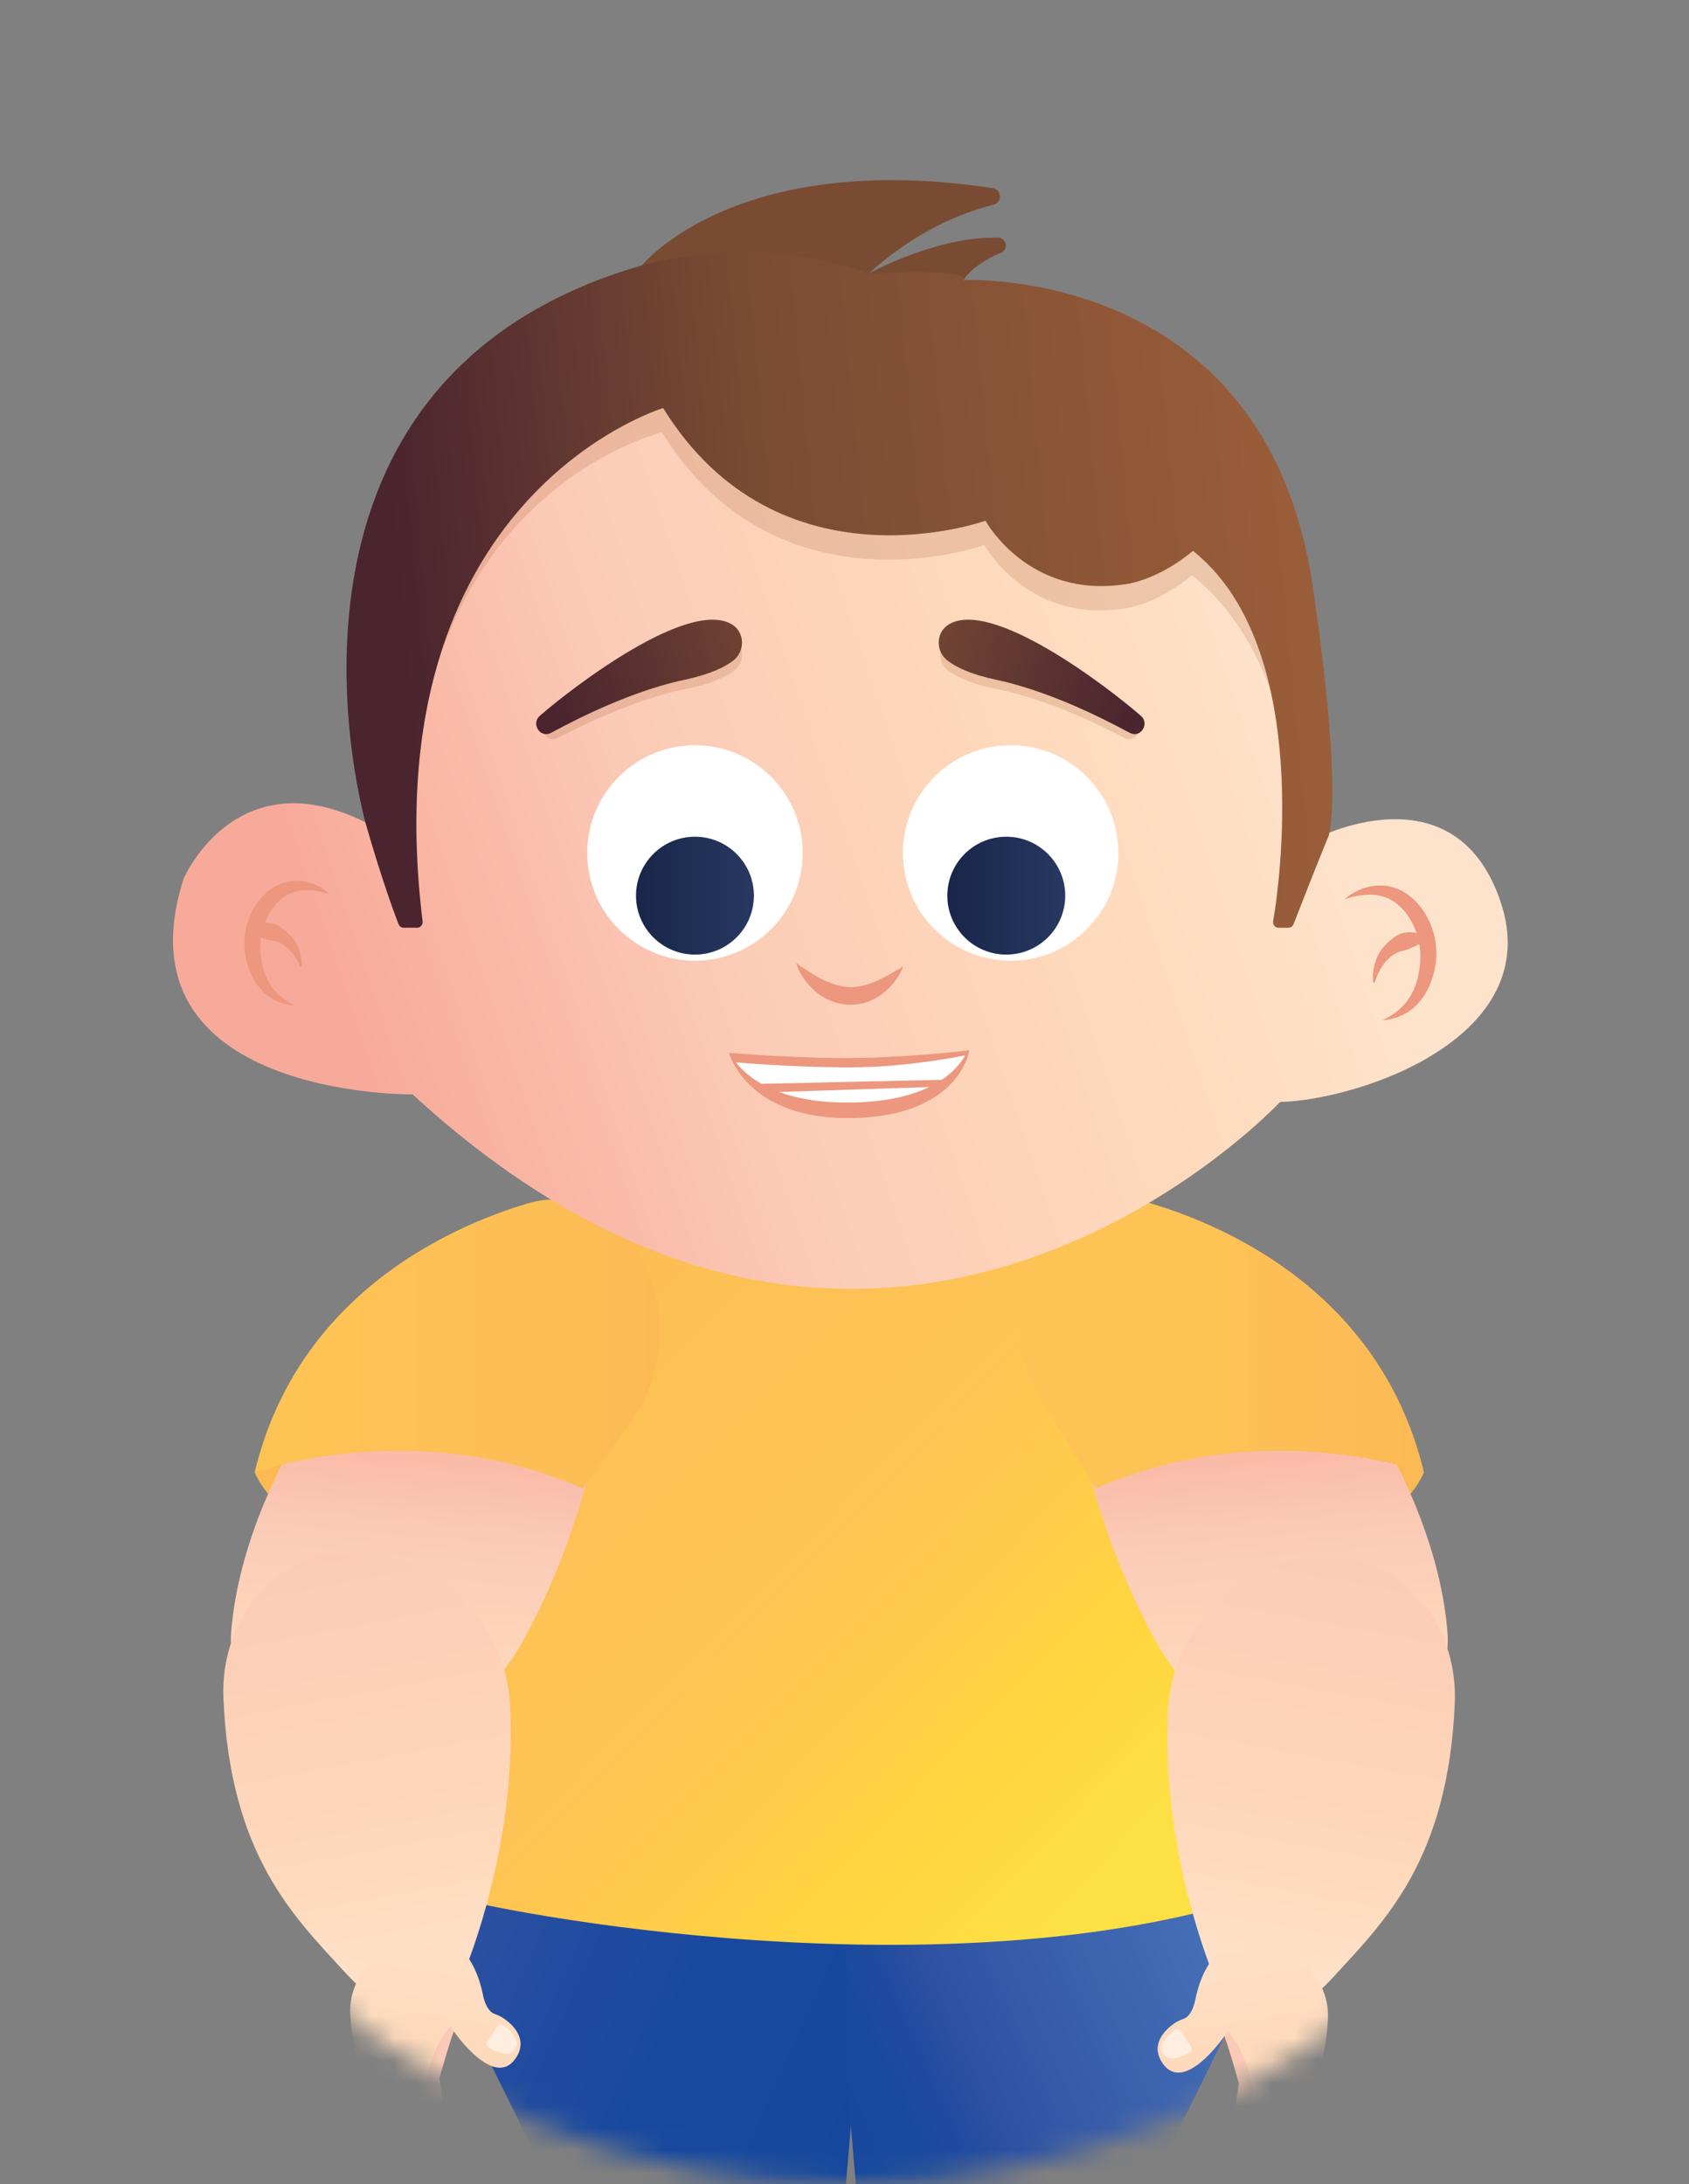 <svg width="75" height="97" viewBox="0 0 75 97" fill="none" xmlns="http://www.w3.org/2000/svg">
<rect x="0" y="0" width="75" height="97" fill="#808080" stroke="none"/>
<mask id="mask0_113_2602" style="mask-type:alpha" maskUnits="userSpaceOnUse" x="0" y="0" width="75" height="97">
<path d="M37.682 97C58.117 97 74.682 80.434 74.682 60C74.682 39.566 79.182 1.5 35.182 0C-7.818 0.5 0.682 39.566 0.682 60C0.682 80.434 17.248 97 37.682 97Z" fill="#8584BC"/>
</mask>
<g mask="url(#mask0_113_2602)">
<path d="M17.82 83.285C17.82 83.285 25.479 99.888 27.323 101.89C28.798 103.491 28.297 106.101 28.038 107.082C28.008 107.192 28.021 107.309 28.072 107.411C28.123 107.512 28.211 107.592 28.317 107.633C29.537 108.115 33.323 109.434 35.878 108.314C36.06 108.237 36.215 108.108 36.323 107.944C36.431 107.779 36.488 107.586 36.486 107.388C36.488 107.314 36.475 107.241 36.449 107.172C36.422 107.103 36.382 107.04 36.33 106.986C36.191 106.854 36.277 106.64 36.433 106.429C36.614 106.185 36.734 105.9 36.783 105.6C36.832 105.3 36.809 104.993 36.716 104.703L36.502 104.034L37.503 97.7L38.027 91.555V84.458L17.82 83.285Z" fill="url(#paint0_linear_113_2602)"/>
<path d="M57.746 83.285C57.746 83.285 50.088 99.888 48.243 101.888C46.767 103.489 47.269 106.099 47.528 107.079C47.557 107.19 47.545 107.307 47.493 107.408C47.442 107.51 47.355 107.589 47.249 107.631C46.029 108.113 42.243 109.432 39.688 108.312C39.506 108.235 39.351 108.106 39.243 107.941C39.135 107.777 39.078 107.583 39.08 107.386C39.078 107.312 39.09 107.239 39.117 107.17C39.144 107.101 39.184 107.038 39.236 106.984C39.375 106.852 39.289 106.638 39.133 106.427C38.952 106.182 38.832 105.898 38.783 105.598C38.734 105.298 38.756 104.991 38.849 104.701L39.063 104.031L38.063 97.698L37.539 91.553V84.458L57.746 83.285Z" fill="url(#paint1_linear_113_2602)"/>
<path d="M29.131 51.955C29.064 51.957 28.997 51.964 28.93 51.975C27.886 52.161 19.875 54.039 18.923 68.124C17.931 82.801 16.746 82.731 18.394 83.845C18.64 84.012 19.324 84.07 19.529 84.126C23.773 85.3 43.913 88.767 57.33 83.663C57.603 83.557 57.834 83.367 57.991 83.12C58.148 82.873 58.222 82.582 58.202 82.29C58.099 80.674 57.835 76.617 57.173 66.932C56.257 53.511 47.351 51.702 46.164 51.518C46.084 51.506 46.003 51.502 45.922 51.504L29.131 51.955Z" fill="url(#paint2_linear_113_2602)"/>
<path d="M11.309 65.385C11.309 65.385 12.531 68.571 16.67 67.718C17.779 67.489 17.152 63.217 17.152 63.217L11.309 65.385Z" fill="url(#paint3_linear_113_2602)"/>
<path d="M18.666 56.901C16.479 58.41 10.825 65.49 10.264 72.484C10.094 74.594 11.482 76.573 13.749 77.447C16.874 78.652 21.308 76.196 23.045 73.185C25.957 68.137 27.394 61.455 27.024 58.192C26.827 56.452 25.282 55.023 23.238 54.824L23.145 54.816C21.471 54.678 19.97 56.001 18.666 56.901Z" fill="url(#paint4_linear_113_2602)"/>
<path d="M23.453 53.437C20.041 54.453 13.214 57.447 11.309 65.385C11.309 65.385 18.384 62.814 25.882 66.1L27.991 63.176C29.834 60.617 29.743 57.113 27.701 54.711C27.472 54.43 27.206 54.182 26.912 53.971C26.411 53.632 25.841 53.407 25.242 53.315C24.644 53.222 24.033 53.264 23.453 53.437Z" fill="url(#paint5_linear_113_2602)"/>
<path d="M15.871 68.943C19.554 69.078 22.483 72.098 22.654 75.777C22.875 80.527 21.671 84.888 20.599 87.632C20.239 88.552 19.984 89.101 19.055 89.439C17.73 89.92 16.164 88.519 15.214 87.478C13.069 85.125 10.209 82.38 9.92 75.402C9.85 73.701 10.398 72.017 11.537 70.75C12.456 69.735 13.838 68.868 15.871 68.943Z" fill="url(#paint6_linear_113_2602)"/>
<path d="M18.116 92.708C18.116 92.708 18.721 94.365 18.735 94.547C18.75 94.728 18.968 94.991 19.188 95.092C19.409 95.193 20.044 95.984 20.044 95.984C20.044 95.984 20.996 96.37 21.113 96.61C21.231 96.85 22.047 96.46 21.076 95.54C20.104 94.621 19.792 94.15 19.792 94.15L19.508 92.314C19.508 92.314 19.875 90.967 20.15 90.212C21.238 87.256 17.941 86.879 17.941 86.879L18.116 92.708Z" fill="#FBCAB6"/>
<path d="M22.396 89.653C22.261 89.562 22.113 89.489 21.958 89.436C21.564 89.29 21.451 88.613 21.451 88.613C20.99 86.358 19.74 86.084 19.74 86.084C19.659 86.058 19.576 86.037 19.493 86.022C17.507 85.639 15.439 87.451 15.555 89.455C15.615 90.491 15.785 91.906 16.799 93.662L17.378 95.124C17.46 95.472 17.661 95.781 17.947 95.997C18.241 96.217 18.588 96.496 18.866 96.718C19.114 96.917 19.405 97.057 19.716 97.128C20.087 97.213 20.571 97.259 20.964 97.07C20.964 97.07 21.785 96.457 20.708 95.715L19.234 94.633C19.142 94.566 19.076 94.469 19.048 94.358L18.822 92.881C18.822 92.881 19.11 90.881 20.009 89.993C20.037 90.032 20.057 90.063 20.069 90.083C20.242 90.371 21.959 92.761 22.89 91.42C23.462 90.597 22.817 89.956 22.396 89.653Z" fill="url(#paint7_linear_113_2602)"/>
<path opacity="0.5" d="M21.633 90.683L22.092 89.976C22.104 89.957 22.12 89.94 22.139 89.927C22.158 89.915 22.179 89.906 22.202 89.901C22.224 89.897 22.247 89.896 22.27 89.901C22.292 89.906 22.314 89.914 22.332 89.927C22.608 90.115 23.148 90.557 22.883 90.984C22.618 91.412 21.979 91.099 21.689 90.924C21.669 90.912 21.652 90.896 21.638 90.878C21.625 90.859 21.615 90.838 21.61 90.816C21.605 90.793 21.604 90.77 21.608 90.747C21.612 90.724 21.62 90.703 21.633 90.683Z" fill="white"/>
<path d="M63.231 65.385C63.231 65.385 62.008 68.571 57.869 67.718C56.761 67.489 57.388 63.217 57.388 63.217L63.231 65.385Z" fill="url(#paint8_linear_113_2602)"/>
<path d="M55.873 56.901C58.059 58.41 63.713 65.49 64.274 72.484C64.443 74.594 63.056 76.573 60.788 77.447C57.663 78.652 53.23 76.196 51.493 73.185C48.581 68.138 47.144 61.455 47.514 58.193C47.711 56.453 49.255 55.023 51.3 54.824L51.393 54.816C53.066 54.678 54.568 56.001 55.873 56.901Z" fill="url(#paint9_linear_113_2602)"/>
<path d="M51.086 53.437C54.497 54.453 61.325 57.448 63.23 65.385C63.23 65.385 56.154 62.814 48.656 66.1L46.228 62.179C44.772 59.826 44.981 56.778 46.816 54.71C47.056 54.431 47.33 54.184 47.631 53.972C48.131 53.633 48.701 53.409 49.298 53.316C49.896 53.224 50.506 53.265 51.086 53.437Z" fill="url(#paint10_linear_113_2602)"/>
<path d="M58.649 69.158C54.966 69.293 52.038 72.313 51.866 75.992C51.645 80.742 52.849 85.103 53.921 87.847C54.281 88.768 54.536 89.317 55.465 89.655C56.791 90.136 58.356 88.734 59.306 87.693C61.452 85.34 64.312 82.596 64.6 75.617C64.67 73.916 64.122 72.233 62.983 70.965C62.064 69.951 60.682 69.083 58.649 69.158Z" fill="url(#paint11_linear_113_2602)"/>
<path d="M56.406 92.923C56.406 92.923 55.801 94.581 55.786 94.763C55.772 94.944 55.554 95.206 55.334 95.307C55.113 95.409 54.478 96.199 54.478 96.199C54.478 96.199 53.526 96.585 53.409 96.826C53.291 97.066 52.475 96.675 53.447 95.756C54.418 94.837 54.73 94.366 54.73 94.366L55.014 92.53C55.014 92.53 54.648 91.183 54.37 90.427C53.282 87.472 56.578 87.094 56.578 87.094L56.406 92.923Z" fill="#FBCAB6"/>
<path d="M52.126 89.869C52.261 89.778 52.409 89.705 52.564 89.652C52.958 89.505 53.071 88.829 53.071 88.829C53.532 86.573 54.782 86.299 54.782 86.299C54.863 86.273 54.946 86.253 55.03 86.237C57.015 85.854 59.083 87.667 58.967 89.67C58.907 90.707 58.737 92.121 57.724 93.877L57.144 95.34C57.062 95.688 56.861 95.997 56.575 96.213C56.281 96.433 55.934 96.712 55.657 96.933C55.408 97.133 55.117 97.273 54.806 97.344C54.435 97.429 53.951 97.475 53.558 97.285C53.558 97.285 52.737 96.673 53.815 95.93L55.289 94.849C55.38 94.782 55.446 94.684 55.474 94.574L55.7 93.097C55.7 93.097 55.412 91.097 54.513 90.209C54.486 90.248 54.465 90.279 54.453 90.299C54.28 90.588 52.563 92.977 51.632 91.639C51.061 90.813 51.705 90.172 52.126 89.869Z" fill="url(#paint12_linear_113_2602)"/>
<path opacity="0.5" d="M52.888 90.899L52.429 90.192C52.417 90.172 52.401 90.156 52.382 90.143C52.363 90.13 52.342 90.121 52.319 90.116C52.297 90.112 52.274 90.112 52.252 90.116C52.229 90.121 52.208 90.13 52.189 90.142C51.913 90.331 51.373 90.773 51.638 91.2C51.902 91.627 52.542 91.314 52.833 91.139C52.852 91.127 52.869 91.112 52.883 91.093C52.896 91.074 52.906 91.053 52.911 91.031C52.916 91.008 52.917 90.985 52.913 90.963C52.909 90.94 52.9 90.918 52.888 90.899Z" fill="white"/>
<path d="M28.508 11.784C28.508 11.784 32.63 6.622 44.08 8.356C44.487 8.418 44.514 8.992 44.115 9.092C42.634 9.462 40.631 10.296 38.563 12.152L35.735 14.227C35.222 14.604 34.635 14.868 34.013 15.003C33.392 15.138 32.748 15.141 32.125 15.011C31.502 14.881 30.913 14.622 30.397 14.25C29.881 13.878 29.449 13.401 29.129 12.851L28.508 11.784Z" fill="#794B33"/>
<path d="M42.786 12.437C43.142 11.884 43.825 11.489 44.45 11.224C44.798 11.077 44.694 10.562 44.317 10.553C41.59 10.483 38.562 12.152 38.562 12.152C39.418 13.747 41.631 13.931 42.738 12.501L42.786 12.437Z" fill="#794B33"/>
<path d="M16.936 36.903C16.936 36.903 13.243 13.929 34.874 13.16C56.505 12.392 58.327 22.033 58.327 37.285C58.327 37.285 64.562 33.976 66.625 40.019C68.687 46.062 60.39 48.842 56.839 48.94C56.839 48.94 39.237 67.837 18.325 48.604C18.325 48.604 5.04 48.748 8.157 39.012C8.159 39.013 10.652 33.21 16.936 36.903Z" fill="url(#paint13_linear_113_2602)"/>
<path d="M59.707 39.937C59.856 39.801 60.023 39.686 60.203 39.596C60.387 39.501 60.582 39.429 60.784 39.382C60.994 39.333 61.21 39.315 61.426 39.328C61.648 39.343 61.866 39.395 62.072 39.48C62.278 39.566 62.47 39.683 62.642 39.826C62.811 39.966 62.963 40.124 63.096 40.298C63.229 40.47 63.344 40.656 63.44 40.851C63.533 41.046 63.609 41.251 63.666 41.46C63.72 41.67 63.756 41.885 63.773 42.102C63.786 42.317 63.78 42.533 63.754 42.747C63.741 42.854 63.721 42.958 63.701 43.061C63.681 43.164 63.654 43.267 63.622 43.368C63.608 43.419 63.592 43.47 63.574 43.519C63.556 43.569 63.541 43.62 63.521 43.67L63.458 43.816C63.437 43.865 63.411 43.913 63.388 43.961C63.291 44.153 63.171 44.333 63.03 44.495C62.961 44.577 62.886 44.653 62.807 44.725C62.768 44.762 62.724 44.792 62.683 44.826C62.642 44.86 62.6 44.891 62.555 44.919C62.212 45.148 61.815 45.281 61.403 45.304C61.491 45.255 61.58 45.214 61.664 45.165L61.787 45.088L61.848 45.051C61.868 45.039 61.886 45.023 61.906 45.01L62.02 44.926C62.038 44.913 62.056 44.898 62.073 44.883L62.127 44.836C62.16 44.804 62.198 44.778 62.229 44.744L62.324 44.645C62.356 44.613 62.385 44.579 62.413 44.543C62.441 44.507 62.472 44.475 62.496 44.436C62.549 44.364 62.597 44.289 62.642 44.212C62.688 44.137 62.725 44.055 62.765 43.977C62.783 43.937 62.798 43.895 62.815 43.854L62.841 43.793L62.862 43.73C62.921 43.562 62.967 43.39 62.999 43.215C63.017 43.127 63.027 43.038 63.041 42.948C63.055 42.857 63.061 42.768 63.065 42.68C63.076 42.506 63.072 42.331 63.054 42.157C63.038 41.984 63.008 41.813 62.962 41.645C62.919 41.478 62.862 41.314 62.79 41.156C62.72 40.998 62.636 40.846 62.539 40.703C62.356 40.416 62.111 40.174 61.823 39.993C61.521 39.819 61.178 39.729 60.829 39.733C60.447 39.737 60.067 39.806 59.707 39.937Z" fill="#EC977E"/>
<path d="M60.979 43.638C60.944 43.332 60.974 43.022 61.068 42.729C61.116 42.576 61.182 42.43 61.265 42.292C61.352 42.151 61.456 42.022 61.576 41.907C61.696 41.785 61.828 41.676 61.969 41.581C61.987 41.569 62.005 41.557 62.022 41.546C62.04 41.535 62.06 41.526 62.079 41.517C62.117 41.497 62.156 41.479 62.196 41.463C62.276 41.436 62.358 41.418 62.442 41.41C62.606 41.391 62.773 41.401 62.934 41.44C63.013 41.46 63.091 41.487 63.167 41.521C63.205 41.539 63.242 41.559 63.278 41.581C63.316 41.603 63.351 41.628 63.385 41.655L63.382 41.727C63.314 41.775 63.242 41.817 63.168 41.854C63.1 41.893 63.034 41.923 62.971 41.954C62.844 42.017 62.724 42.067 62.612 42.118C62.503 42.166 62.39 42.204 62.274 42.233C62.156 42.257 62.042 42.3 61.937 42.361C61.722 42.496 61.536 42.675 61.394 42.885C61.237 43.115 61.121 43.369 61.048 43.637L60.979 43.638Z" fill="#EC977E"/>
<path d="M14.634 39.705C14.302 39.59 13.952 39.532 13.601 39.532C13.283 39.533 12.97 39.618 12.696 39.778C12.435 39.945 12.213 40.167 12.047 40.429C11.96 40.56 11.884 40.699 11.82 40.843C11.755 40.987 11.702 41.136 11.663 41.289C11.622 41.442 11.594 41.599 11.579 41.756C11.563 41.915 11.559 42.074 11.568 42.233C11.571 42.313 11.58 42.394 11.589 42.477C11.598 42.56 11.611 42.64 11.626 42.72C11.655 42.88 11.696 43.038 11.749 43.192L11.768 43.25L11.791 43.303C11.806 43.34 11.819 43.379 11.836 43.416C11.872 43.488 11.905 43.563 11.947 43.63C11.986 43.701 12.03 43.77 12.078 43.836C12.1 43.87 12.128 43.9 12.153 43.933C12.178 43.967 12.205 43.998 12.233 44.028L12.319 44.119C12.348 44.151 12.382 44.173 12.412 44.205C12.443 44.237 12.475 44.265 12.51 44.289L12.614 44.367C12.631 44.38 12.648 44.395 12.667 44.407L12.72 44.441L12.833 44.514C12.91 44.56 12.994 44.599 13.071 44.646C12.69 44.63 12.32 44.511 12.002 44.302C11.96 44.276 11.92 44.247 11.882 44.216C11.844 44.185 11.803 44.157 11.767 44.123C11.692 44.056 11.623 43.985 11.558 43.909C11.426 43.76 11.314 43.594 11.223 43.416C11.201 43.372 11.176 43.328 11.157 43.283L11.098 43.147C11.078 43.101 11.064 43.054 11.044 43.008C11.024 42.961 11.012 42.915 10.999 42.868C10.969 42.773 10.945 42.678 10.925 42.583C10.905 42.488 10.888 42.392 10.876 42.292C10.851 42.093 10.845 41.892 10.858 41.692C10.872 41.491 10.904 41.292 10.955 41.097C11.007 40.902 11.078 40.712 11.165 40.53C11.255 40.349 11.363 40.177 11.486 40.017C11.61 39.855 11.753 39.708 11.91 39.579C12.072 39.446 12.252 39.338 12.445 39.258C12.637 39.179 12.841 39.133 13.048 39.12C13.247 39.109 13.447 39.127 13.642 39.174C13.828 39.219 14.008 39.288 14.177 39.378C14.344 39.465 14.498 39.575 14.634 39.705Z" fill="#EC977E"/>
<path d="M13.325 42.923C13.232 42.685 13.1 42.465 12.934 42.27C12.784 42.094 12.598 41.95 12.389 41.849C12.288 41.804 12.181 41.777 12.071 41.768C11.964 41.754 11.858 41.73 11.756 41.694C11.649 41.655 11.538 41.617 11.417 41.567C11.357 41.541 11.294 41.517 11.228 41.485C11.157 41.454 11.088 41.418 11.022 41.378L11.012 41.306C11.04 41.276 11.071 41.249 11.104 41.223C11.135 41.198 11.167 41.175 11.2 41.153C11.267 41.114 11.336 41.08 11.409 41.052C11.554 40.998 11.707 40.972 11.862 40.973C11.94 40.974 12.018 40.983 12.095 41.002C12.133 41.012 12.171 41.025 12.208 41.039C12.227 41.046 12.245 41.054 12.261 41.062C12.278 41.07 12.297 41.081 12.315 41.09C12.454 41.168 12.585 41.259 12.707 41.362C12.827 41.459 12.935 41.57 13.028 41.694C13.115 41.815 13.188 41.946 13.245 42.084C13.354 42.347 13.406 42.631 13.397 42.915L13.325 42.923Z" fill="#EC977E"/>
<path d="M35.355 42.776C35.764 43.061 36.147 43.315 36.54 43.506C36.932 43.697 37.319 43.818 37.706 43.833C37.754 43.833 37.802 43.838 37.85 43.833L37.995 43.826C38.044 43.82 38.092 43.813 38.141 43.807L38.178 43.803L38.214 43.794L38.287 43.779L38.361 43.764L38.433 43.743C38.482 43.727 38.533 43.718 38.581 43.7C38.629 43.681 38.679 43.664 38.729 43.646C38.755 43.639 38.779 43.629 38.803 43.617L38.877 43.585C39.082 43.496 39.283 43.396 39.478 43.285C39.578 43.227 39.678 43.166 39.785 43.108C39.891 43.05 39.99 42.981 40.105 42.923C39.917 43.396 39.604 43.809 39.2 44.119L39.122 44.179C39.096 44.198 39.068 44.216 39.04 44.232C38.986 44.267 38.926 44.302 38.869 44.336C38.811 44.369 38.748 44.395 38.687 44.424L38.594 44.465L38.496 44.499L38.398 44.531L38.349 44.546C38.332 44.55 38.315 44.554 38.295 44.557C38.228 44.572 38.16 44.586 38.091 44.599L37.882 44.62C37.813 44.624 37.742 44.62 37.672 44.62C37.395 44.607 37.123 44.544 36.867 44.435C36.622 44.331 36.395 44.19 36.193 44.016C35.999 43.85 35.827 43.658 35.682 43.447C35.538 43.243 35.428 43.016 35.355 42.776Z" fill="#EC977E"/>
<path opacity="0.2" d="M16.761 36.876C16.761 36.876 10.431 18.065 28.458 12.866C28.458 12.866 43.093 12.967 42.736 13.52C42.736 13.52 56.018 12.841 58.204 26.875C58.204 26.875 57.334 40.699 57.361 40.547C57.788 38.087 58.008 29.597 52.922 25.545C52.922 25.545 51.532 26.787 49.901 27.03C45.593 27.672 43.711 24.207 43.711 24.207C43.711 24.207 34.531 27.509 29.399 19.204C29.399 19.204 16.313 22.305 18.625 41.194C18.644 41.343 17.448 39.261 16.761 36.876Z" fill="#AB6238"/>
<path d="M16.274 36.695C16.274 36.695 10.48 16.984 28.506 11.785C28.506 11.785 33.48 10.302 38.559 12.152C38.559 12.152 43.139 11.885 42.784 12.438C42.784 12.438 56.067 11.759 58.252 25.794C58.252 25.794 59.606 34.318 59.011 37.091C59.011 37.091 58.487 38.344 57.44 41.041C57.422 41.088 57.39 41.128 57.348 41.157C57.306 41.186 57.257 41.201 57.207 41.201H56.779C56.743 41.202 56.707 41.194 56.674 41.178C56.641 41.163 56.611 41.141 56.588 41.113C56.565 41.085 56.548 41.052 56.538 41.017C56.529 40.982 56.527 40.945 56.534 40.909C56.961 38.45 58.06 28.514 52.972 24.462C52.972 24.462 51.582 25.704 49.952 25.948C45.641 26.592 43.76 23.124 43.76 23.124C43.76 23.124 34.58 26.427 29.448 18.122C29.448 18.122 16.454 22.026 18.765 40.919C18.769 40.954 18.766 40.99 18.756 41.023C18.745 41.057 18.728 41.089 18.705 41.115C18.681 41.142 18.653 41.163 18.621 41.178C18.588 41.193 18.554 41.2 18.518 41.2H17.93C17.88 41.2 17.83 41.185 17.789 41.156C17.747 41.128 17.715 41.087 17.697 41.04C17.514 40.574 16.961 39.08 16.274 36.695Z" fill="url(#paint14_linear_113_2602)"/>
<path d="M32.523 46.953L37.855 47.167L42.859 46.773C42.859 46.773 42.889 48.894 37.919 49.003C32.95 49.112 32.523 46.953 32.523 46.953Z" fill="white"/>
<path d="M41.717 48.261L34.046 48.511L33.625 48.135L42.121 47.948L41.717 48.261Z" fill="#EC977E"/>
<path d="M37.891 49.653C33.161 49.757 32.371 46.757 32.371 46.757C32.371 46.757 35.711 47.038 38.238 46.982C40.755 46.929 43.045 46.639 43.045 46.639C43.045 46.639 42.636 49.549 37.891 49.653ZM32.684 47.183C33.148 47.79 34.518 49.037 37.91 48.962C41.332 48.887 42.498 47.516 42.859 46.868C42.087 47.021 40.211 47.352 38.247 47.395C36.213 47.44 33.649 47.259 32.684 47.183Z" fill="#EC977E"/>
<path opacity="0.2" d="M24.273 32.066C25.764 30.808 30.648 27.22 32.507 28.282C33.078 28.608 33.103 29.41 32.582 29.797C32.213 30.072 31.583 30.368 30.506 30.585C27.753 31.14 25.022 32.657 24.731 32.787L24.718 32.793C24.271 32.98 23.903 32.375 24.273 32.066Z" fill="#AB6238"/>
<path d="M23.966 31.793C25.513 30.447 30.575 26.6 32.491 27.723C33.079 28.067 33.099 28.92 32.56 29.336C32.178 29.63 31.526 29.948 30.412 30.185C27.566 30.79 24.738 32.419 24.439 32.558L24.426 32.564C23.961 32.766 23.584 32.126 23.966 31.793Z" fill="url(#paint15_linear_113_2602)"/>
<path opacity="0.2" d="M50.432 32.066C48.94 30.808 44.056 27.22 42.197 28.282C41.627 28.608 41.602 29.41 42.123 29.797C42.491 30.072 43.122 30.368 44.199 30.585C46.952 31.14 49.682 32.657 49.974 32.787L49.986 32.793C50.432 32.98 50.801 32.375 50.432 32.066Z" fill="#AB6238"/>
<path d="M50.665 31.793C49.119 30.447 44.058 26.6 42.142 27.723C41.553 28.067 41.533 28.92 42.073 29.336C42.455 29.63 43.107 29.948 44.221 30.185C47.067 30.79 49.894 32.419 50.194 32.558L50.206 32.564C50.672 32.766 51.049 32.126 50.665 31.793Z" fill="url(#paint16_linear_113_2602)"/>
<path d="M30.858 42.664C33.501 42.664 35.643 40.522 35.643 37.88C35.643 35.238 33.501 33.096 30.858 33.096C28.216 33.096 26.074 35.238 26.074 37.88C26.074 40.522 28.216 42.664 30.858 42.664Z" fill="white"/>
<path d="M30.86 42.393C32.305 42.393 33.477 41.221 33.477 39.776C33.477 38.33 32.305 37.158 30.86 37.158C29.414 37.158 28.242 38.33 28.242 39.776C28.242 41.221 29.414 42.393 30.86 42.393Z" fill="url(#paint17_linear_113_2602)"/>
<path d="M44.878 42.664C47.52 42.664 49.662 40.522 49.662 37.88C49.662 35.238 47.52 33.096 44.878 33.096C42.236 33.096 40.094 35.238 40.094 37.88C40.094 40.522 42.236 42.664 44.878 42.664Z" fill="white"/>
<path d="M44.684 42.393C46.13 42.393 47.301 41.221 47.301 39.776C47.301 38.33 46.13 37.158 44.684 37.158C43.238 37.158 42.066 38.33 42.066 39.776C42.066 41.221 43.238 42.393 44.684 42.393Z" fill="url(#paint18_linear_113_2602)"/>
</g>
<defs>
<linearGradient id="paint0_linear_113_2602" x1="37.15" y1="97.836" x2="18.76" y2="89.557" gradientUnits="userSpaceOnUse">
<stop stop-color="#15489D"/>
<stop offset="0.46" stop-color="#18499E"/>
<stop offset="0.77" stop-color="#214C9F"/>
<stop offset="1" stop-color="#2D51A2"/>
</linearGradient>
<linearGradient id="paint1_linear_113_2602" x1="38.416" y1="97.836" x2="56.806" y2="89.557" gradientUnits="userSpaceOnUse">
<stop stop-color="#15489D"/>
<stop offset="0.15" stop-color="#18499E"/>
<stop offset="0.26" stop-color="#214C9F"/>
<stop offset="0.33" stop-color="#2D51A2"/>
<stop offset="0.55" stop-color="#375DAA"/>
<stop offset="0.95" stop-color="#4670B7"/>
</linearGradient>
<linearGradient id="paint2_linear_113_2602" x1="49.651" y1="83.25" x2="22.344" y2="56.696" gradientUnits="userSpaceOnUse">
<stop stop-color="#FDE144"/>
<stop offset="0.19" stop-color="#FFD53F"/>
<stop offset="0.54" stop-color="#FEC355"/>
<stop offset="0.84" stop-color="#FDC055"/>
<stop offset="1" stop-color="#FCBA55"/>
</linearGradient>
<linearGradient id="paint3_linear_113_2602" x1="17.33" y1="65.54" x2="11.31" y2="65.54" gradientUnits="userSpaceOnUse">
<stop offset="0.05" stop-color="#FCB446"/>
<stop offset="0.51" stop-color="#FCB850"/>
<stop offset="1" stop-color="#FCBA55"/>
</linearGradient>
<linearGradient id="paint4_linear_113_2602" x1="17.34" y1="81.728" x2="19.34" y2="58.459" gradientUnits="userSpaceOnUse">
<stop stop-color="#FEE3CC"/>
<stop offset="0.3" stop-color="#FED9BB"/>
<stop offset="0.59" stop-color="#FBCAB6"/>
<stop offset="0.68" stop-color="#FAC0AD"/>
<stop offset="0.86" stop-color="#F9B09F"/>
<stop offset="1" stop-color="#F8AA9A"/>
</linearGradient>
<linearGradient id="paint5_linear_113_2602" x1="11.309" y1="59.683" x2="29.303" y2="59.683" gradientUnits="userSpaceOnUse">
<stop offset="0.05" stop-color="#FEC355"/>
<stop offset="0.75" stop-color="#FDBE55"/>
<stop offset="1" stop-color="#FCBA55"/>
</linearGradient>
<linearGradient id="paint6_linear_113_2602" x1="14.736" y1="67.856" x2="18.699" y2="88.798" gradientUnits="userSpaceOnUse">
<stop stop-color="#FBCAB6"/>
<stop offset="0.7" stop-color="#FED9BB"/>
<stop offset="1" stop-color="#FEE3CC"/>
</linearGradient>
<linearGradient id="paint7_linear_113_2602" x1="17.918" y1="99.246" x2="20.256" y2="83.893" gradientUnits="userSpaceOnUse">
<stop stop-color="#FBCAB6"/>
<stop offset="0.23" stop-color="#FDD3B9"/>
<stop offset="0.51" stop-color="#FED9BB"/>
<stop offset="1" stop-color="#FEE3CC"/>
</linearGradient>
<linearGradient id="paint8_linear_113_2602" x1="57.209" y1="65.54" x2="63.229" y2="65.54" gradientUnits="userSpaceOnUse">
<stop offset="0.05" stop-color="#FCB446"/>
<stop offset="0.51" stop-color="#FCB850"/>
<stop offset="1" stop-color="#FCBA55"/>
</linearGradient>
<linearGradient id="paint9_linear_113_2602" x1="57.198" y1="81.728" x2="55.198" y2="58.459" gradientUnits="userSpaceOnUse">
<stop stop-color="#FEE3CC"/>
<stop offset="0.3" stop-color="#FED9BB"/>
<stop offset="0.59" stop-color="#FBCAB6"/>
<stop offset="0.68" stop-color="#FAC0AD"/>
<stop offset="0.86" stop-color="#F9B09F"/>
<stop offset="1" stop-color="#F8AA9A"/>
</linearGradient>
<linearGradient id="paint10_linear_113_2602" x1="63.23" y1="59.683" x2="53.638" y2="59.683" gradientUnits="userSpaceOnUse">
<stop stop-color="#FCBA55"/>
<stop offset="0.62" stop-color="#FDBD55"/>
<stop offset="0.95" stop-color="#FEC355"/>
</linearGradient>
<linearGradient id="paint11_linear_113_2602" x1="59.681" y1="67.692" x2="55.804" y2="88.573" gradientUnits="userSpaceOnUse">
<stop stop-color="#FBCAB6"/>
<stop offset="0.7" stop-color="#FED9BB"/>
<stop offset="1" stop-color="#FEE3CC"/>
</linearGradient>
<linearGradient id="paint12_linear_113_2602" x1="56.409" y1="99.516" x2="54.065" y2="84.143" gradientUnits="userSpaceOnUse">
<stop stop-color="#FBCAB6"/>
<stop offset="0.23" stop-color="#FDD3B9"/>
<stop offset="0.51" stop-color="#FED9BB"/>
<stop offset="1" stop-color="#FEE3CC"/>
</linearGradient>
<linearGradient id="paint13_linear_113_2602" x1="14.628" y1="42.602" x2="57.457" y2="28.197" gradientUnits="userSpaceOnUse">
<stop stop-color="#F8AA9A"/>
<stop offset="0.31" stop-color="#FBC6B3"/>
<stop offset="0.34" stop-color="#FBCAB6"/>
<stop offset="0.7" stop-color="#FED9BB"/>
<stop offset="1" stop-color="#FEE3CC"/>
</linearGradient>
<linearGradient id="paint14_linear_113_2602" x1="17.884" y1="28.773" x2="61.463" y2="24.608" gradientUnits="userSpaceOnUse">
<stop stop-color="#4A242F"/>
<stop offset="0.37" stop-color="#794B33"/>
<stop offset="1" stop-color="#9F603A"/>
</linearGradient>
<linearGradient id="paint15_linear_113_2602" x1="24.443" y1="30.867" x2="35.666" y2="28.14" gradientUnits="userSpaceOnUse">
<stop stop-color="#4A242F"/>
<stop offset="1" stop-color="#794B33"/>
</linearGradient>
<linearGradient id="paint16_linear_113_2602" x1="50.556" y1="31.067" x2="39.353" y2="28.387" gradientUnits="userSpaceOnUse">
<stop stop-color="#4A242F"/>
<stop offset="0.97" stop-color="#794B33"/>
</linearGradient>
<linearGradient id="paint17_linear_113_2602" x1="28.242" y1="39.776" x2="33.478" y2="39.776" gradientUnits="userSpaceOnUse">
<stop stop-color="#182649"/>
<stop offset="1" stop-color="#273861"/>
</linearGradient>
<linearGradient id="paint18_linear_113_2602" x1="42.066" y1="39.776" x2="47.301" y2="39.776" gradientUnits="userSpaceOnUse">
<stop stop-color="#182649"/>
<stop offset="1" stop-color="#273861"/>
</linearGradient>
</defs>
</svg>
